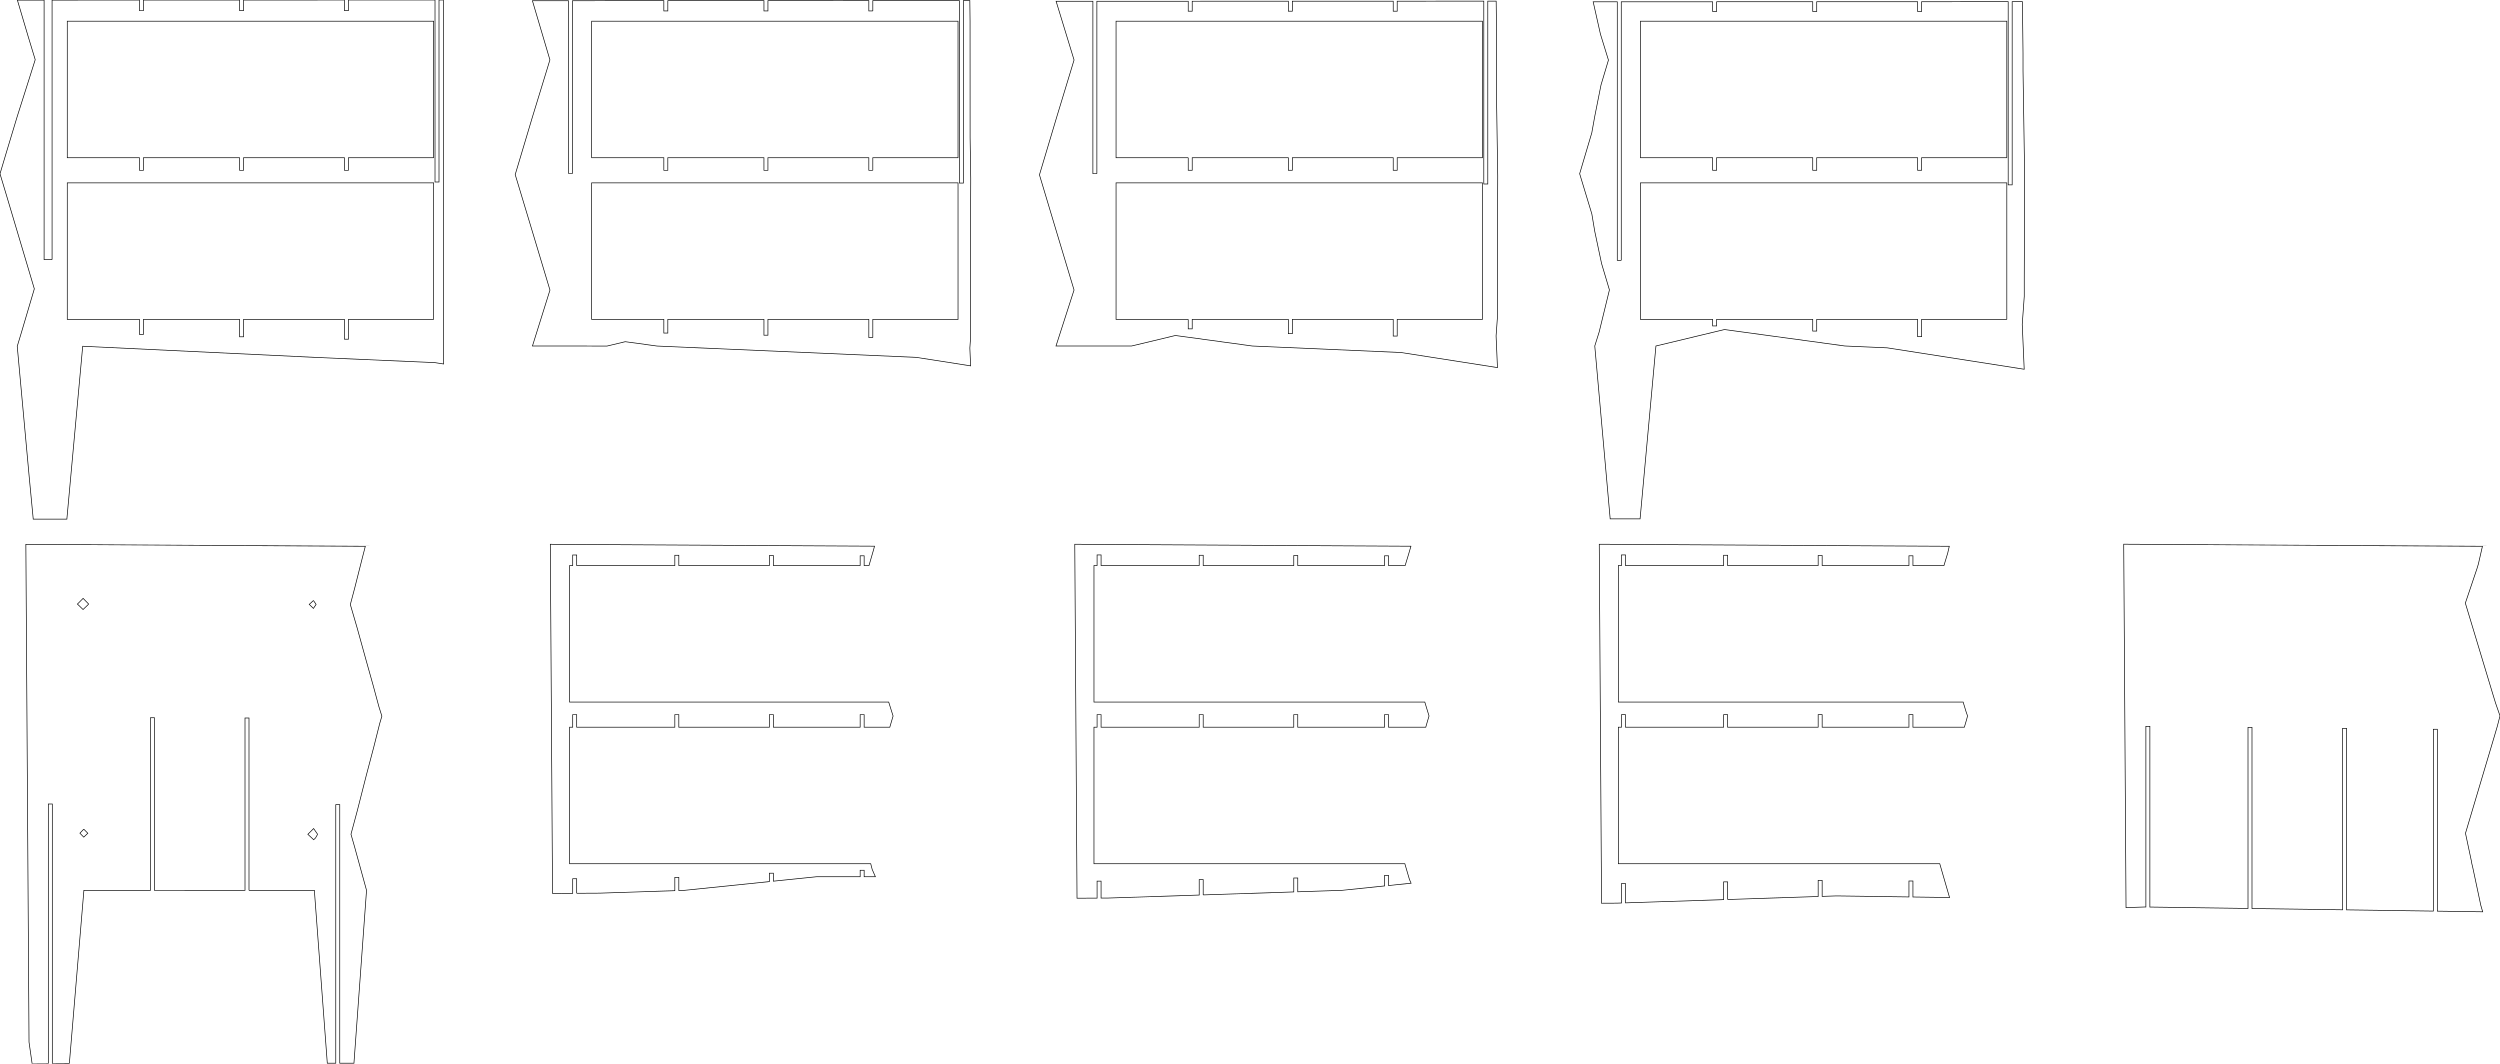 <?xml version="1.0" encoding="UTF-8" standalone="no"?>
<!-- Created by JSCAD SVG Serializer -->

<svg
   width="3760.285mm"
   height="1599.77mm"
   viewBox="0 0 3760.285 1599.77"
   version="1.1"
   id="svg38"
   sodipodi:docname="squelette_4x5.svg"
   inkscape:version="1.1.1 (3bf5ae0d25, 2021-09-20)"
   xmlns:inkscape="http://www.inkscape.org/namespaces/inkscape"
   xmlns:sodipodi="http://sodipodi.sourceforge.net/DTD/sodipodi-0.dtd"
   xmlns="http://www.w3.org/2000/svg"
   xmlns:svg="http://www.w3.org/2000/svg">
  <defs
     id="defs42" />
  <sodipodi:namedview
     id="namedview40"
     pagecolor="#ffffff"
     bordercolor="#666666"
     borderopacity="1.0"
     inkscape:pageshadow="2"
     inkscape:pageopacity="0.0"
     inkscape:pagecheckerboard="0"
     inkscape:document-units="mm"
     showgrid="false"
     inkscape:zoom="0.12447139"
     inkscape:cx="7106.0507"
     inkscape:cy="3024.7915"
     inkscape:window-width="1920"
     inkscape:window-height="1016"
     inkscape:window-x="0"
     inkscape:window-y="0"
     inkscape:window-maximized="1"
     inkscape:current-layer="svg38" />
  <path
     d="M 78.334,390.509 H 66.332 V 0.169 L 26.16,0.179 42.57,55.558 52.972,89.794 42.613,122.61 26.092,174.586 9.846,228.404 0,261.393 l 9.749,32.448 32.352,108.588 9.542,32.047 -19.446,65.684 -6.235,20.644 -0.024,0.087 18.034,196.864 6.027,63.06 0.005,0.058 50.569,-0.058 23.825,-260.011 347.886,16.657 181.619,7.937 13.307,2.078 -0.189,-4.365 0.193,-2.712 -0.092,-256.84 0.039,-10.76 -0.164,-10.504 L 666.902,5.53 666.839,0 h -6.53 V 273.753 H 654.305 V 0.005 L 524.068,0.039 V 15.951 H 518.069 V 0.043 L 366.322,0.082 v 15.893 h -6.003 V 0.087 L 215.74,0.126 v 15.85 0.019 h -5.998 V 0.126 L 78.334,0.164 v 390.345 m 573.912,89.925 H 524.068 v 29.775 H 518.069 V 480.434 H 366.322 v 26.121 h -6.003 v -26.121 H 215.74 v 22.515 h -5.998 V 480.434 H 101.187 V 275.039 h 551.059 v 205.396 m 0,-243.18 H 524.068 v 18.895 H 518.069 V 237.254 H 366.322 v 18.895 h -6.003 V 237.254 H 215.74 v 18.895 h -5.998 V 237.254 H 101.187 V 31.863 h 551.059 v 205.391"
     id="path2"
     style="fill:none;stroke:#000000" />
  <path
     d="m 1312.814,507.675 h -6.002 v -27.242 h -151.749 v 23.796 h -5.997 v -23.796 h -144.581 v 20.511 h -5.997 V 480.433 H 889.933 V 275.041 h 551.057 v 205.392 h -128.176 v 27.242 m 0,-251.529 h -6.002 v -18.891 h -151.749 v 18.891 h -5.997 v -18.891 h -144.581 v 18.891 h -5.997 V 237.255 H 889.933 V 31.863 h 551.057 v 205.392 h -128.176 v 18.891 m 0,-239.744 h -6.002 V 0.941 L 1155.064,0.982 v 15.441 h -5.997 V 0.986 l -144.581,0.037 v 15.42 h -5.997 V 1.027 L 861.079,1.064 v 259.702 h -6.002 V 1.064 l -54.269,0.017 21.863,73.882 4.468,15.082 -4.522,14.86 -21.735,70.934 -21.492,71.886 -4.456,14.897 4.439,14.728 21.512,71.351 21.85,72.744 4.472,14.868 -4.423,14.13 -21.92,69.974 v 0.004 h 4.031 l 108.254,0.058 27.25,-6.537 47.835,6.542 389.918,17.032 81.771,12.782 -1.162,-26.813 1.2,-16.69 -0.062,-175.174 0.214,-63.062 -0.952,-61.578 -0.066,-175.059 -0.354,-31.022 h -9.691 V 275.305 h -6.002 V 0.904 l -130.237,0.033 v 15.466"
     id="path6"
     style="fill:none;stroke:#000000" />
  <path
     d="m 1649.826,261.166 h -6.001 V 1.899 l -55.32,0.017 21.847,71.423 5.144,16.898 -4.887,16.128 -21.185,69.679 -21.131,70.739 -4.854,16.181 4.833,16.132 20.94,69.799 21.296,70.81 4.966,16.505 -5.21,16.152 -21.922,68.06 h 5.301 l 108.283,0.025 v 0 l 0.104,-0.025 65.865,-15.8 115.792,15.829 223.491,9.762 145.169,22.696 -2.062,-47.471 -0.01,-0.128 2.133,-29.629 -0.033,-99.561 0.373,-111.493 -1.677,-108.867 -0.037,-99.4 -0.629,-54.628 -12.611,0.004 v 275.005 h -6.001 V 1.733 L 2101.559,1.77 V 16.817 h -5.997 V 1.775 L 1943.812,1.816 v 15.022 h -6.001 V 1.816 l -144.577,0.041 v 15.001 h -6.001 V 1.857 L 1649.826,1.899 v 259.267 m 137.407,-23.91 H 1678.677 V 31.864 h 551.058 v 205.393 h -128.176 v 18.89 h -5.997 v -18.89 h -151.75 v 18.89 h -6.001 v -18.89 h -144.577 v 18.89 h -6.001 v -18.89 m 0,243.177 H 1678.677 V 275.04 h 551.058 v 205.392 h -128.176 v 25.003 h -5.997 v -25.003 h -151.75 v 21.454 h -6.001 v -21.454 h -144.577 v 14.235 h -6.001 v -14.235"
     id="path10"
     style="fill:none;stroke:#000000" />
  <path
     d="m 2438.571,391.558 h -6 V 2.698 l -36.258,0.01 10.907,48.527 12.071,39.161 -11.187,37.393 -9.405,47.237 -4.439,24.732 -18.274,61.545 18.332,60.531 4.377,26.172 10.25,48.373 11.825,39.707 -15.433,63.251 -6.613,21.085 23.172,260.001 h 44.986 l 23.829,-260.001 67.994,-16.317 35.142,-8.429 181.032,24.747 63.719,2.782 206.03,32.21 -2.937,-67.554 3.029,-42.049 -0.01,-26.969 0.531,-157.986 -2.377,-154.267 -0.014,-26.77 -0.889,-77.288 -15.419,0.005 v 275.58 h -6 V 2.534 l -130.24,0.039 v 14.646 h -5.999 V 2.573 l -151.75,0.043 v 14.622 h -6 V 2.616 l -144.577,0.039 v 14.603 h -6 V 2.659 l -137.408,0.039 v 388.859 m 579.91,88.876 h -128.177 v 25.978 h -5.999 V 480.434 H 2732.555 v 17.511 h -6 v -17.511 h -144.577 v 9.762 h -6 v -9.762 H 2467.424 V 275.041 h 551.058 v 205.392 m 0,-243.177 h -128.177 v 18.892 h -5.999 v -18.892 H 2732.555 v 18.892 h -6 v -18.892 h -144.577 v 18.892 h -6 v -18.892 H 2467.424 V 31.865 h 551.058 v 205.393"
     id="path14"
     style="fill:none;stroke:#000000" />
  <path
     d="m 374.501,1339.177 51.81,-0.013 h 46.514 l 19.457,260 h 12.755 V 1210.302 h 5.999 v 388.862 h 21.343 l 18.93,-260 -3.353,-12.249 -14.935,-54.258 -5.112,-17.858 9.533,-35.504 13.418,-52.702 11.331,-42.945 8.865,-35.196 3.318,-11.278 -4.496,-14.306 -8.768,-32.449 -10.377,-36.977 -13.581,-49.05 -10.241,-35.1 6.531,-24.573 11.507,-45.503 4.509,-17.51 -510.577,-2.989 0.132,20.499 0.382,60.789 0.593,93.437 0.44,69.426 0.932,146.39 2.272,358.113 4.637,32.401 24.398,-0.171 v -390.343 h 5.999 v 390.299 l 14.61,-0.105 11.041,-0.101 21.844,-260.158 46.483,0.013 h 53.63 v -0.013 -259.679 h 5.999 v 259.692 h 33.337 l 102.886,-0.022 v -259.27 h 6.004 v 259.266 m -248.533,-92.008 6.109,6.149 -6.079,5.81 -2.017,-1.969 -3.802,-3.973 5.788,-6.017 m 351.727,7.683 -3.112,5.503 -2.791,2.672 -8.764,-8.162 8.698,-8.654 5.969,8.641 m -344.312,-346.26 -8.474,8.166 -8.461,-8.188 8.531,-8.566 8.403,8.588 m 338.062,-5.367 3.991,5.824 -4.039,6.039 -6.272,-6.052 6.32,-5.81"
     id="path18"
     style="fill:none;stroke:#000000" />
  <path
     d="m 867.412,1343.603 34.371,-0.195 113.234,-3.736 v -19.985 h 6.003 v 19.787 l 7.66,-0.25 128.565,-13.214 v -12.596 h 5.999 v 11.977 l 64.957,-6.673 65.582,-0.014 v -9.763 h 5.999 v 9.763 h 2.183 14.699 v 0 l -4.821,-11.042 -2.176,-8.484 H 856.71 v -205.391 h 4.703 v -18.894 h 5.999 v 18.894 h 147.605 v -18.894 h 6.003 v 18.894 h 136.225 v -18.894 h 5.999 v 18.894 h 130.539 v -18.894 h 5.999 v 18.894 h 38.584 l 4.942,-16.801 -6.597,-20.983 H 856.71 V 850.611 h 4.703 V 834.741 h 5.999 v 15.87 h 147.605 v -15.421 h 6.003 v 15.421 h 136.225 v -15.004 h 5.999 v 15.004 h 130.539 v -14.605 h 5.999 v 14.605 h 7.299 l 7.115,-24.576 1.157,-4.505 -487.616,-2.853 0.202,31.934 1.307,205.391 0.24,37.784 1.585,250.019 30.343,-0.17 v -21.942 h 5.999 v 21.911"
     id="path22"
     style="fill:none;stroke:#000000" />
  <path
     d="m 1809.765,1346.054 136.225,-4.497 v -20.928 h 6.001 v 20.729 l 66.133,-2.181 64.404,-6.62 v -15.87 h 6.001 v 15.254 l 33.909,-3.486 -2.501,-5.745 -6.884,-23.532 h -467.599 v -205.392 h 4.703 v -18.893 h 6.001 v 18.893 h 147.605 v -18.893 h 6.001 v 18.893 h 136.225 v -18.893 h 6.001 v 18.893 h 130.536 v -18.893 h 6.001 v 18.893 h 56.005 l 2.07,-7.218 2.842,-9.655 -3.629,-11.932 -2.725,-8.979 H 1645.454 V 850.611 h 4.703 v -15.891 h 6.001 v 15.891 h 147.605 v -15.443 h 6.001 v 15.443 h 136.225 v -15.027 h 6.001 v 15.027 h 130.536 v -14.628 h 6.001 v 14.628 h 25.002 l 5.308,-17.442 3.372,-11.576 -505.611,-2.96 0.203,31.978 1.302,205.392 0.238,37.783 1.633,257.231 30.181,-0.171 v -25.546 h 6.001 v 25.514 l 11.217,-0.064 136.388,-4.5 v -23.273 h 6.001 v 23.077"
     id="path26"
     style="fill:none;stroke:#000000" />
  <path
     d="m 2598.51,1352.944 136.225,-4.493 v -24.268 h 6.002 v 24.067 l 21.681,-0.712 108.855,1.556 v -23.935 h 6.002 v 24.023 l 55.071,0.785 -14.722,-50.789 h -483.423 v -205.393 h 4.705 v -18.89 h 5.998 v 18.89 h 147.604 v -18.89 h 6.002 v 18.89 h 136.225 v -18.89 h 6.002 v 18.89 h 130.537 v -18.89 h 6.002 v 18.89 h 77.344 l 3.386,-11.493 1.414,-5.443 -2.305,-6.645 -4.325,-14.203 H 2434.2 V 850.611 h 4.705 v -15.917 h 5.998 v 15.917 h 147.604 v -15.464 h 6.002 v 15.464 h 136.225 v -15.051 h 6.002 v 15.051 h 130.537 v -14.649 h 6.002 v 14.649 h 46.657 l 5.695,-18.879 2.301,-10.061 -526.464,-3.08 0.201,32.02 1.304,205.389 0.241,37.784 1.681,264.785 22.971,-0.128 7.043,-0.234 v -29.25 h 5.998 v 29.053 l 147.604,-4.87 v -26.719 h 6.002 v 26.522"
     id="path30"
     style="fill:none;stroke:#000000" />
  <path
     d="m 3195.831,1057.45 1.954,307.643 1.876,-0.011 27.032,-0.889 0.957,0.011 v -271.704 h 6 v 271.79 l 147.604,2.115 v -272.354 h 6 v 272.44 l 136.227,1.95 v -272.959 h 6 v 273.045 l 130.537,1.868 V 1096.86 h 6 v 273.621 l 68.213,0.975 -2.881,-9.942 -12.057,-56.739 -1.364,-5.597 -0.553,-3.422 -9.008,-42.403 43.957,-147.623 3.852,-13.129 4.106,-15.827 -6.699,-19.324 -4.125,-13.477 -41.304,-136.814 17.534,-51.975 2.092,-6.953 6.071,-26.52 -539.541,-3.157 0.564,88.605 0.867,136.814 0.086,13.477"
     id="path34"
     style="fill:none;stroke:#000000" />
</svg>
